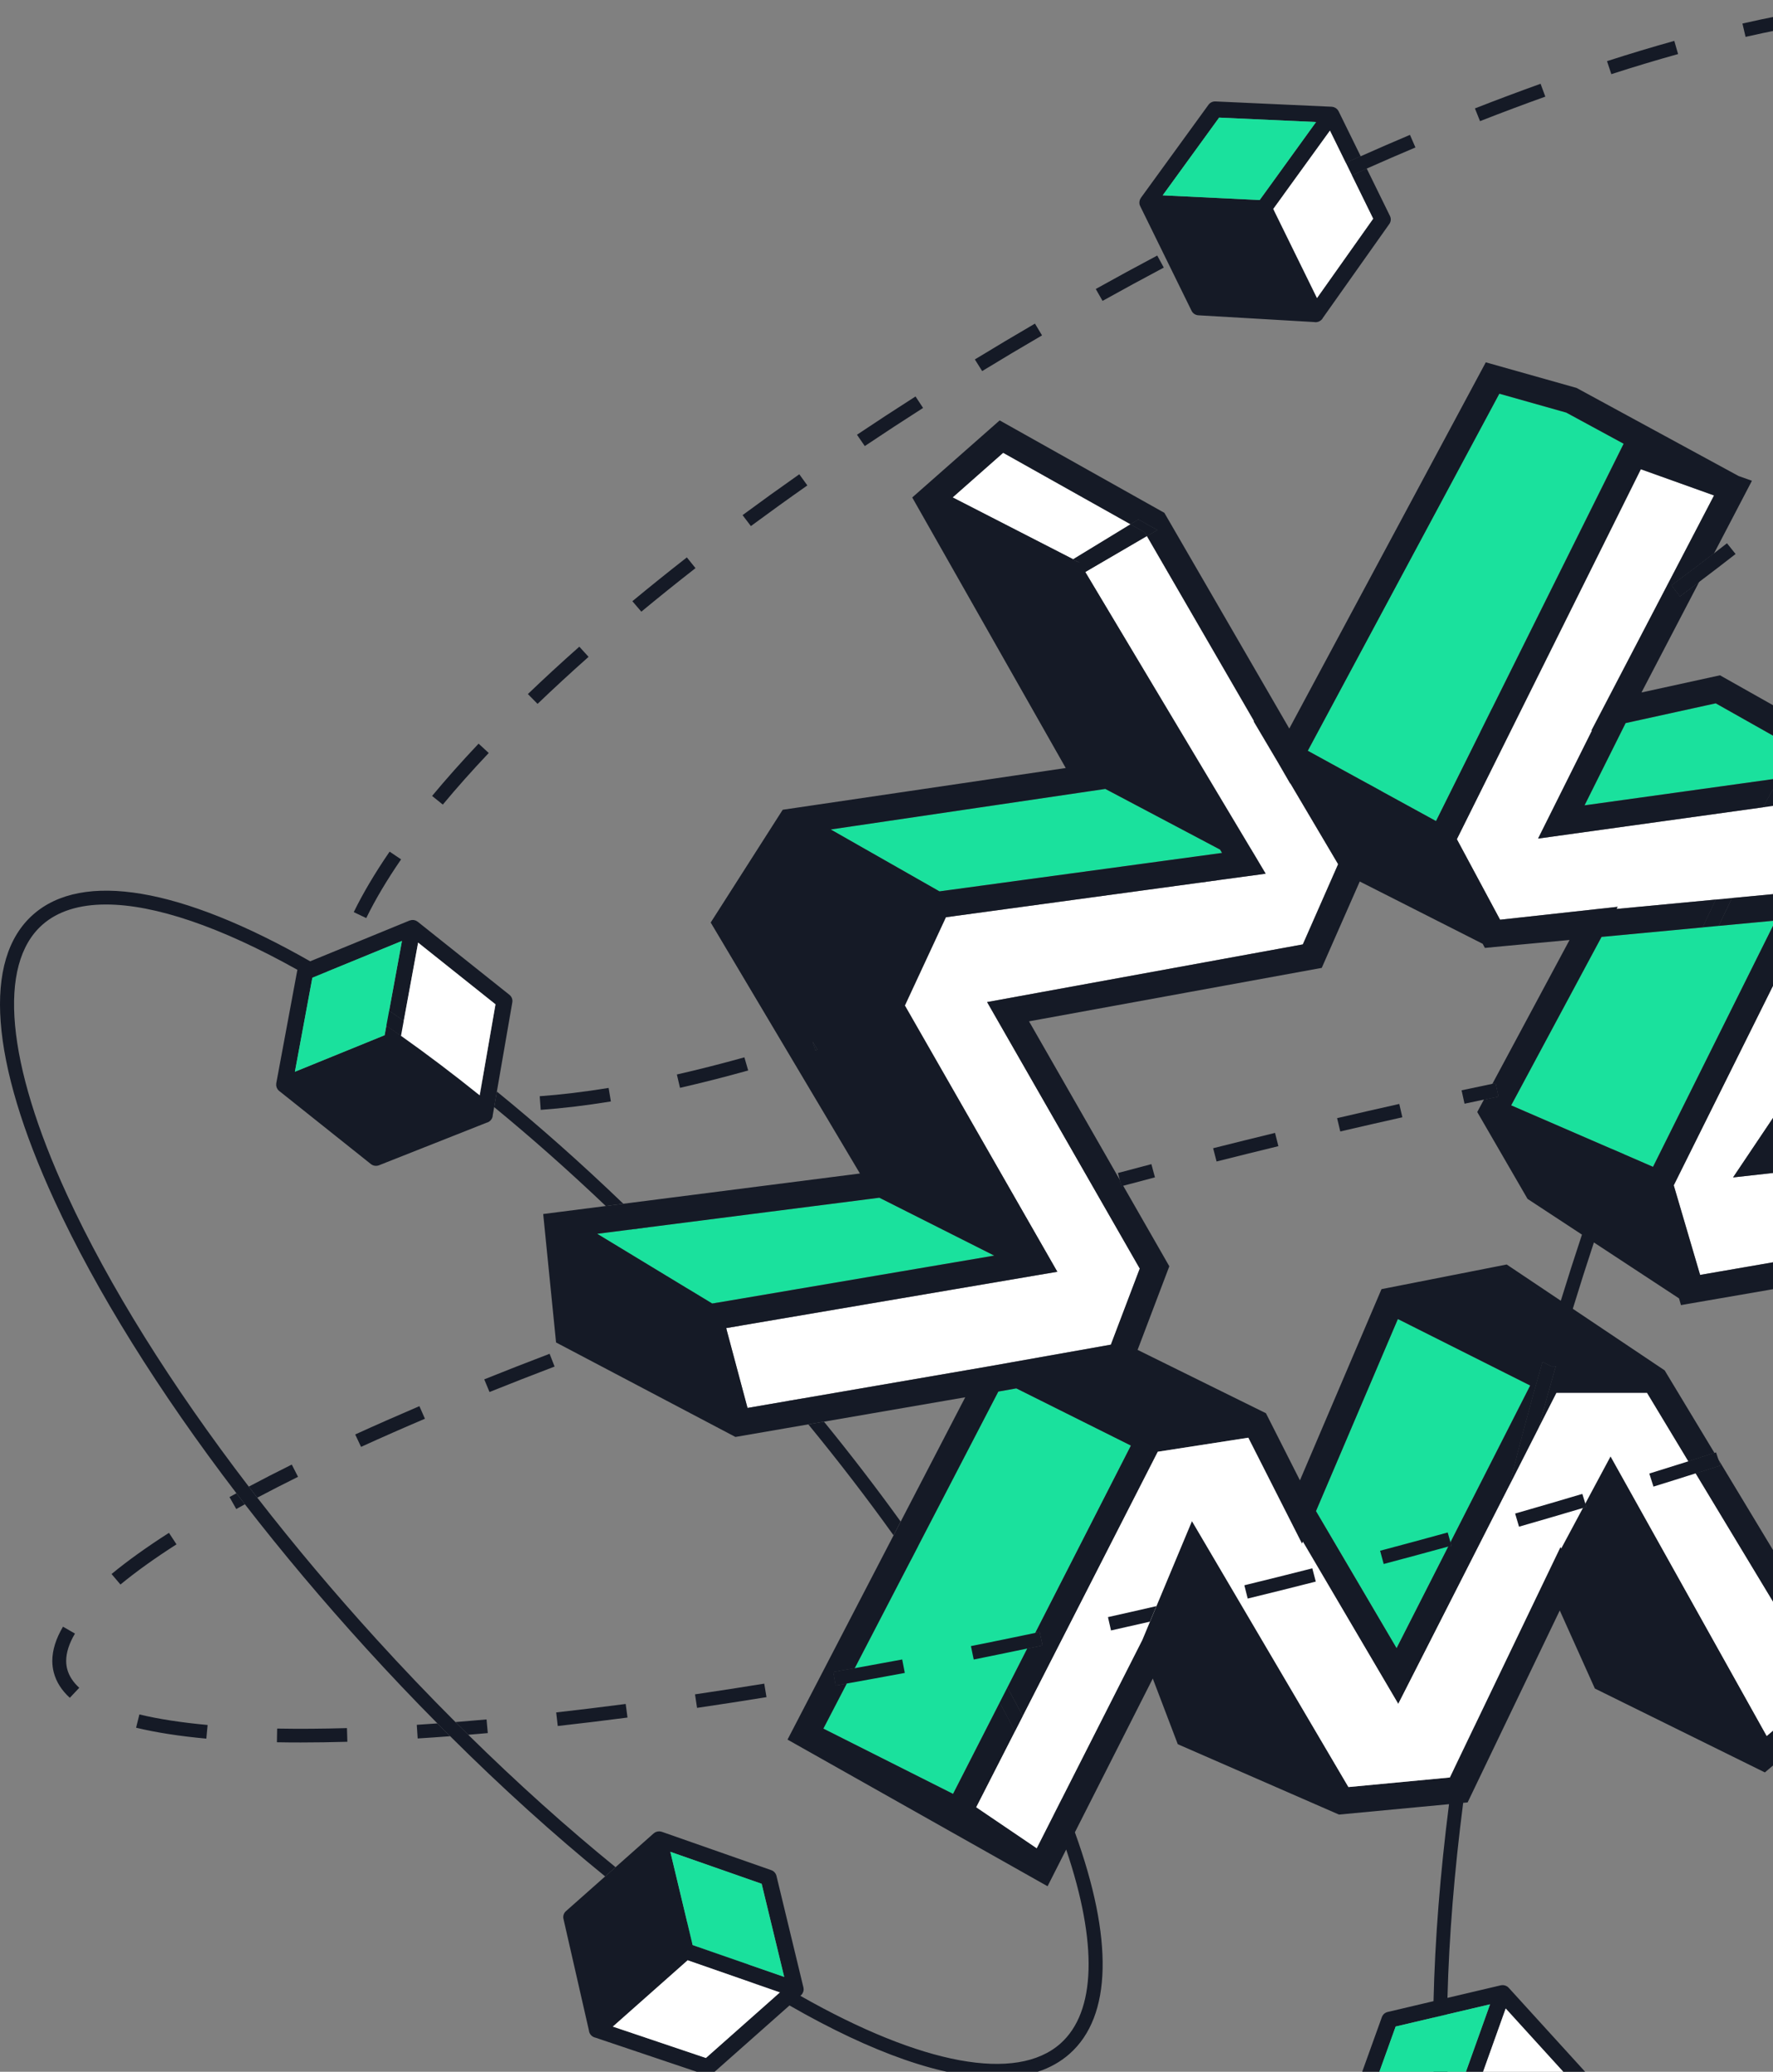 <svg width="208" height="243" viewBox="0 0 208 243" fill="none" xmlns="http://www.w3.org/2000/svg">
<rect x="0" y="0" width="208" height="243" fill="#808080" stroke="none"/>
<path d="M220.756 0.176L220.874 1.777C223.815 1.569 226.545 1.548 228.966 1.729L229.088 0.127C226.586 -0.057 223.779 -0.041 220.756 0.176ZM212.529 1.167C209.953 1.585 207.223 2.122 204.416 2.761L204.782 4.326C207.557 3.696 210.25 3.166 212.793 2.753L212.529 1.167ZM244.044 7.104C242.686 4.784 240.431 3.002 237.339 1.809L236.749 3.307C238.121 3.837 239.296 4.487 240.281 5.253C241.262 6.02 242.051 6.907 242.637 7.907L242.665 7.955L243.369 7.493L244.069 7.148L244.044 7.104ZM196.421 4.796C193.866 5.506 191.213 6.305 188.528 7.172L189.033 8.698C191.698 7.839 194.33 7.048 196.865 6.341L196.421 4.796ZM180.733 9.826C178.206 10.733 175.614 11.704 173.031 12.716L173.629 14.209C176.2 13.202 178.776 12.234 181.29 11.335L180.733 9.826ZM165.41 15.819C163.506 16.626 161.565 17.465 159.629 18.328C159.051 18.584 158.473 18.841 157.895 19.102C157.891 19.102 157.883 19.102 157.879 19.11L158.555 20.567C158.555 20.567 158.587 20.552 158.603 20.547C159.181 20.287 159.759 20.026 160.337 19.773C162.253 18.922 164.169 18.091 166.053 17.296L165.41 15.819ZM243.731 15.245C243.385 17.481 242.543 19.982 241.229 22.675L242.694 23.373C244.081 20.535 244.968 17.882 245.338 15.486L243.731 15.245ZM150.56 22.844L149.355 24.505L149.502 24.802C150.047 24.538 150.592 24.277 151.133 24.016L150.56 22.844ZM135.762 29.973C133.37 31.241 130.945 32.562 128.549 33.895L129.346 35.291C131.734 33.963 134.151 32.65 136.531 31.386L135.762 29.973ZM237.14 29.563C235.724 31.619 234.076 33.782 232.245 35.982L233.503 37.002C235.366 34.762 237.042 32.562 238.487 30.466L237.14 29.563ZM121.416 37.957C119.048 39.334 116.676 40.751 114.365 42.16L115.224 43.525C117.523 42.12 119.886 40.711 122.246 39.338L121.416 37.957ZM226.859 42.039C225.077 43.922 223.152 45.857 221.126 47.8L222.261 48.952C224.303 46.993 226.248 45.034 228.047 43.135L226.859 42.039ZM107.404 46.503C105.089 47.98 102.778 49.49 100.536 50.991L101.452 52.32C103.681 50.826 105.984 49.321 108.291 47.848L107.404 46.503ZM215.145 53.315C213.172 55.065 211.089 56.848 208.957 58.614L210.002 59.842C212.151 58.064 214.246 56.27 216.231 54.507L215.145 53.315ZM93.77 55.627C91.512 57.213 89.27 58.827 87.114 60.42L88.09 61.705C90.238 60.119 92.464 58.514 94.714 56.936L93.77 55.627ZM202.601 63.72C202.101 64.113 201.592 64.507 201.08 64.9C199.456 66.152 197.788 67.409 196.104 68.653L197.08 69.938C197.833 69.38 198.582 68.822 199.326 68.264C200.783 67.168 202.215 66.068 203.61 64.98L202.601 63.72ZM80.579 65.378C78.395 67.084 76.242 68.814 74.188 70.516L75.237 71.744C77.28 70.054 79.416 68.336 81.593 66.638L80.579 65.378ZM189.48 73.422C187.291 74.96 185.025 76.513 182.743 78.038L183.658 79.367C185.949 77.834 188.223 76.276 190.424 74.731L189.48 73.422ZM67.963 75.851C65.863 77.709 63.833 79.58 61.929 81.406L63.064 82.558C64.956 80.744 66.97 78.889 69.049 77.043L67.963 75.851ZM168.97 86.833L169.825 88.198C171.11 87.412 172.4 86.617 173.678 85.818L175.057 83.044C173.051 84.317 171.009 85.589 168.97 86.833ZM56.147 87.223C54.182 89.302 52.347 91.365 50.691 93.356L51.949 94.372C53.58 92.409 55.395 90.37 57.335 88.319L56.147 87.223ZM161.948 91.016C161.443 91.309 160.935 91.606 160.426 91.899L162.078 92.806C162.314 92.67 162.546 92.537 162.778 92.401L161.948 91.016ZM147.659 98.968C147.337 99.141 147.012 99.314 146.686 99.482L147.516 100.867C147.822 100.706 148.127 100.546 148.432 100.385L147.659 98.968ZM140.807 103.52L141.141 104.159C141.751 103.849 142.366 103.536 142.98 103.223L140.807 103.52ZM45.707 99.891C44.007 102.368 42.591 104.753 41.5 106.985L42.965 107.683C44.023 105.519 45.398 103.203 47.054 100.795L45.707 99.891ZM133.057 106.338C130.579 107.526 128.081 108.687 125.639 109.786L126.315 111.248C128.768 110.14 131.274 108.976 133.769 107.783L133.057 106.338ZM118.141 113.062C115.594 114.138 113.043 115.173 110.561 116.145L111.163 117.638C113.657 116.663 116.221 115.619 118.78 114.539L118.141 113.062ZM95.328 122.17L95.662 123.186C95.739 123.162 95.812 123.138 95.89 123.109L95.328 122.17ZM40.28 117.385C40.28 117.249 40.284 117.112 40.288 116.972C40.304 116.394 40.361 115.788 40.455 115.169C40.459 115.149 40.459 115.133 40.463 115.113L40.329 115.093L38.856 114.872C38.795 115.254 38.75 115.631 38.721 116C38.673 116.474 38.652 116.936 38.652 117.385C38.652 119.581 39.157 121.552 40.15 123.25L41.557 122.447C40.711 120.998 40.28 119.292 40.28 117.385ZM87.329 124.017C84.615 124.771 81.951 125.45 79.408 126.028L79.774 127.593C82.341 127.007 85.031 126.325 87.773 125.558L87.329 124.017ZM71.401 127.605C68.553 128.067 65.831 128.396 63.316 128.577L63.434 130.178C65.998 129.994 68.768 129.661 71.665 129.191L71.401 127.605Z" fill="#151A26"/>
<path d="M208.732 91.281C208.097 92.397 207.462 93.533 206.836 94.689L208.833 94.408C209.476 93.252 210.119 92.116 210.762 91L208.732 91.281ZM201.294 105.511C200.777 106.587 200.261 107.675 199.748 108.775L201.62 108.598C202.136 107.498 202.657 106.407 203.182 105.331L201.294 105.511ZM181.997 160.273L180.959 159.751C179.568 164.592 178.278 169.409 177.098 174.182L180.491 167.51C181.134 165.106 181.801 162.693 182.497 160.273H181.997ZM181.997 160.273L180.959 159.751C179.568 164.592 178.278 169.409 177.098 174.182C174.258 185.682 172.053 196.914 170.543 207.539L172.944 202.534C174.221 194.586 175.869 186.337 177.867 177.919C177.904 177.766 177.94 177.614 177.977 177.461C178.762 174.166 179.6 170.846 180.491 167.51C181.134 165.106 181.801 162.693 182.497 160.273H181.997ZM169.933 245.935C169.819 243.783 169.758 241.531 169.75 239.187C169.75 238.228 169.754 237.256 169.766 236.273L168.135 236.658C168.123 237.513 168.119 238.356 168.123 239.195C168.131 241.672 168.196 244.044 168.318 246.308C168.355 246.955 168.395 247.589 168.44 248.219L170.047 247.846C170.006 247.219 169.966 246.581 169.933 245.935ZM258.922 101.248C258.853 104.295 258.702 107.446 258.474 110.682C258.43 111.304 258.381 111.926 258.332 112.556C258.072 115.848 257.73 119.228 257.311 122.68L258.942 122.712C259.361 119.264 259.699 115.892 259.96 112.604C260.008 111.974 260.057 111.352 260.098 110.73C260.33 107.494 260.48 104.347 260.549 101.301L258.922 101.248ZM210.745 87.833C210.07 88.961 209.399 90.109 208.732 91.281C208.097 92.397 207.462 93.533 206.836 94.689C204.956 98.133 203.105 101.746 201.294 105.511C200.777 106.587 200.261 107.675 199.748 108.775C195.989 116.859 192.404 125.578 189.068 134.755L190.561 135.401C194.007 125.907 197.722 116.908 201.62 108.598C202.136 107.498 202.657 106.407 203.182 105.331C205.033 101.521 206.921 97.876 208.833 94.408C209.476 93.252 210.119 92.116 210.762 91C211.226 90.197 211.689 89.407 212.157 88.628L210.745 87.833ZM181.997 160.273L180.959 159.751C179.568 164.592 178.278 169.409 177.098 174.182L180.491 167.51C181.134 165.106 181.801 162.693 182.497 160.273H181.997ZM201.294 105.511C200.777 106.587 200.261 107.675 199.748 108.775L201.62 108.598C202.136 107.498 202.657 106.407 203.182 105.331L201.294 105.511ZM208.732 91.281C208.097 92.397 207.462 93.533 206.836 94.689L208.833 94.408C209.476 93.252 210.119 92.116 210.762 91L208.732 91.281Z" fill="#151A26"/>
<path d="M86.976 155.468L85.19 155.774L85.239 155.962C87.753 158.728 90.19 161.51 92.538 164.304L94.385 163.987C92.005 161.136 89.531 158.29 86.976 155.468ZM47.364 119.746C46.79 119.345 46.221 118.948 45.651 118.562C43.901 117.366 42.168 116.238 40.455 115.17C40.411 115.146 40.37 115.122 40.329 115.094C39.694 114.701 39.064 114.315 38.433 113.942L36.647 114.676L36.631 114.753C37.322 115.158 38.022 115.572 38.722 116.001C39.243 116.318 39.764 116.643 40.288 116.973C41.953 118.02 43.633 119.128 45.33 120.296C45.899 120.69 46.473 121.087 47.047 121.493C50.086 123.644 53.17 125.976 56.278 128.477L56.592 126.663C53.483 124.186 50.403 121.874 47.364 119.746ZM58.288 128.028L57.971 129.854C62.32 133.423 66.702 137.304 71.068 141.455L73.126 141.19C68.187 136.445 63.211 132.034 58.288 128.028ZM88.14 232.524C89.067 233.106 89.987 233.672 90.902 234.218L91.496 233.693L88.14 232.524ZM80.617 225.463L81.19 227.86C81.426 228.033 81.662 228.197 81.898 228.362L83.623 228.964L87.879 230.441C85.491 228.908 83.066 227.246 80.617 225.463ZM122.963 207.34C122.052 205.361 121.055 203.341 119.981 201.294C119.399 200.186 118.797 199.07 118.17 197.942C117.495 196.73 116.791 195.51 116.063 194.277C115.778 193.792 115.485 193.306 115.192 192.816C112.917 189.055 110.415 185.217 107.706 181.344L106.863 182.969C109.504 186.775 111.941 190.544 114.146 194.237C114.228 194.366 114.301 194.49 114.374 194.619C115.395 196.329 116.36 198.019 117.275 199.693C117.902 200.829 118.5 201.957 119.069 203.076C119.932 204.742 120.733 206.388 121.478 208.006C122.251 209.688 122.955 211.322 123.585 212.907L124.562 210.98C124.065 209.792 123.533 208.58 122.963 207.34ZM96.663 166.748L94.828 167.065C98.392 171.413 101.737 175.764 104.825 180.079L105.663 178.466C102.856 174.576 99.849 170.658 96.663 166.748ZM75.97 143.96L73.932 144.221C76.263 146.501 78.587 148.857 80.889 151.282L83.55 152.895L84.474 152.739C81.671 149.712 78.831 146.782 75.97 143.96Z" fill="#151A26"/>
<path d="M215.141 120.003L215.373 121.592C216.125 121.484 216.874 121.375 217.618 121.275L218.383 119.549C217.313 119.697 216.231 119.846 215.141 120.003ZM208.733 91.281C208.098 92.397 207.463 93.533 206.837 94.689L208.834 94.408C209.477 93.252 210.12 92.116 210.763 91L208.733 91.281ZM201.295 105.511C200.778 106.587 200.262 107.675 199.749 108.775L201.621 108.598C202.137 107.498 202.658 106.407 203.183 105.331L201.295 105.511ZM118.173 197.942L117.278 199.692C117.905 200.828 118.503 201.956 119.072 203.076L119.984 201.293C119.402 200.186 118.8 199.07 118.173 197.942ZM97.761 196.111L98.046 197.693L99.34 197.464L100.271 195.666C99.429 195.818 98.591 195.967 97.761 196.111ZM201.6 171.199L201.132 170.416C200.119 170.746 199.094 171.075 198.061 171.404L198.915 172.817C199.896 172.508 200.868 172.195 201.828 171.886L201.6 171.199ZM185.981 176.345L185.692 176.879C185.83 176.839 185.969 176.799 186.107 176.759L185.981 176.345ZM181.998 160.273L180.96 159.751C179.569 164.592 178.279 169.409 177.099 174.182L180.492 167.51C181.135 165.106 181.802 162.693 182.498 160.273H181.998ZM196.108 68.653L197.084 69.938C197.837 69.38 198.585 68.822 199.33 68.264L201.084 64.9C199.46 66.153 197.792 67.409 196.108 68.653ZM175.447 127.047C175.325 127.072 175.199 127.1 175.077 127.124L174.084 128.974C174.654 128.854 175.219 128.737 175.785 128.617L175.447 127.047ZM170.162 180.885L169.902 181.399C170.028 181.363 170.154 181.331 170.28 181.295L170.162 180.885ZM133.545 60.934L132.629 61.492L134.293 62.427L134.549 62.873L135.758 62.166L133.545 60.934ZM131.356 138.359L131.567 139.134C131.632 139.118 131.701 139.098 131.767 139.082L131.356 138.359ZM125.9 65.594L125.806 65.651L126.656 65.98L125.9 65.594ZM121.957 191.419C121.786 191.455 121.619 191.491 121.449 191.527L120.509 193.361C121.107 193.237 121.705 193.113 122.299 192.988L121.957 191.419ZM95.332 122.17L95.666 123.186C95.743 123.162 95.816 123.138 95.894 123.11L95.332 122.17Z" fill="#151A26"/>
<path d="M215.252 90.374L210.76 91L208.73 91.281L185.889 94.46L190.706 84.814L201.276 82.494L210.744 87.833L212.156 88.628L215.252 90.374Z" fill="#1AE19D"/>
<path d="M242.247 133.767V142.141L199.445 149.535L196.353 139.026L213.608 104.347L203.18 105.331L201.293 105.511L189.64 106.611L189.77 106.362L175.978 107.876L170.908 98.43L192.492 55.037L201.081 58.112L196.691 66.53L186.694 85.689L186.768 85.673L180.437 98.358L206.834 94.689L208.832 94.408L218.95 93.003L222.311 102.946L213.356 123.141L203.311 138.102L242.247 133.767Z" fill="white"/>
<path d="M208.306 107.972L193.924 136.858L190.563 135.4L189.07 134.754L177.283 129.648L187.886 109.89L199.75 108.775L201.622 108.598L208.306 107.972Z" fill="#1AE19D"/>
<path d="M190.475 52.047L175.059 83.044L173.68 85.818L168.464 96.303L162.08 92.807L160.428 91.9L153.422 88.058L175.893 46.178L183.741 48.394L190.475 52.047Z" fill="#1AE19D"/>
<path d="M143.359 100.04L110.212 104.548L97.457 97.29L129.664 92.533L143.123 99.646L143.359 100.04Z" fill="#1AE19D"/>
<path d="M116.632 147.271L84.474 152.738L83.55 152.895L80.889 151.281L70.059 144.714L73.932 144.22L75.97 143.959L103.157 140.483L116.632 147.271Z" fill="#1AE19D"/>
<path d="M132.626 61.492L125.896 65.594L111.754 58.341L117.682 53.106L132.626 61.492Z" fill="white"/>
<path d="M152.84 110.771L115.8 117.534L133.71 148.793L130.321 157.716L115.792 160.297L94.386 163.986L92.539 164.303L87.694 165.138L85.24 155.962L85.191 155.773L86.978 155.468L124.039 149.166L106.153 117.94L110.966 107.583L140.809 103.521L142.982 103.224L148.479 102.477L147.519 100.868L146.689 99.483L127.318 67.092L134.548 62.873L147.14 84.614L147.051 84.566L149.956 89.475L151.355 91.896L151.372 91.872L156.982 101.361L152.84 110.771Z" fill="white"/>
<path d="M179.513 162.508L170.163 180.885L169.902 181.399L163.84 193.317L154.385 177.24L163.991 154.713L179.513 162.508Z" fill="#1AE19D"/>
<path d="M132.668 169.553L121.447 191.526L120.507 193.361L118.172 197.941L117.277 199.691L111.804 210.405L96.592 202.75L99.338 197.463L100.27 195.665L106.865 182.968L107.707 181.343L117.118 163.219L119.226 162.845L132.668 169.553Z" fill="#1AE19D"/>
<path d="M270.695 111.866C270.691 111.818 270.687 111.766 270.675 111.717C270.667 111.685 270.646 111.653 270.634 111.621C270.618 111.581 270.61 111.545 270.585 111.505C270.585 111.501 270.577 111.497 270.577 111.493C270.577 111.489 270.577 111.481 270.569 111.473L263.522 99.948C263.356 99.675 263.063 99.506 262.741 99.494L260.585 99.426C260.597 98.571 260.601 97.724 260.597 96.885C260.528 74.032 255.523 60.047 246.515 57.494C237.508 54.945 225.749 64.19 213.409 83.522C213.063 84.068 212.713 84.618 212.368 85.176L201.781 79.207L192.57 81.222L199.332 68.264C198.587 68.822 197.839 69.38 197.086 69.938L196.109 68.653C197.794 67.409 199.462 66.153 201.085 64.9L205.528 56.39L203.962 55.832L184.953 45.5L174.306 42.497L151.253 85.453L136.598 60.151L117.276 49.309L107.019 58.349L125.027 90.081L91.823 94.978L83.376 108.205L100.883 137.641L73.131 141.189L71.073 141.454L63.725 142.394L65.234 157.459L86.277 168.542L94.833 167.065L96.668 166.748L113.236 163.889L105.668 178.465L104.83 180.079L92.388 204.039L122.895 221.24L125.079 216.933C128.782 227.887 128.599 235.976 124.396 239.697C119.253 244.253 108.174 242.206 93.897 234.093L93.967 234.029H93.971C93.971 234.029 93.979 234.013 93.987 234.009C94.04 233.957 94.089 233.901 94.129 233.84C94.146 233.816 94.154 233.788 94.166 233.764C94.195 233.716 94.219 233.668 94.235 233.62C94.247 233.587 94.247 233.555 94.255 233.523C94.268 233.475 94.28 233.427 94.28 233.379C94.284 233.343 94.28 233.306 94.272 233.27C94.272 233.23 94.272 233.19 94.264 233.15C94.264 233.142 94.26 233.138 94.26 233.134C94.255 233.126 94.26 233.118 94.255 233.114L91.09 220.02C91.013 219.71 90.785 219.458 90.484 219.353L77.639 214.853H77.623C77.623 214.853 77.611 214.845 77.607 214.845C77.566 214.833 77.525 214.829 77.485 214.821C77.448 214.817 77.415 214.805 77.375 214.801C77.326 214.797 77.277 214.809 77.228 214.813C77.196 214.813 77.163 214.813 77.131 214.821C77.074 214.833 77.025 214.853 76.976 214.869C76.948 214.881 76.923 214.889 76.895 214.902C76.826 214.934 76.769 214.974 76.712 215.026C76.704 215.03 76.695 215.034 76.691 215.038H76.687L72.22 219L70.995 220.084L66.398 224.158C66.137 224.387 66.028 224.732 66.101 225.061L69.099 238.196C69.103 238.216 69.103 238.236 69.103 238.256C69.14 238.421 69.217 238.573 69.327 238.693L69.339 238.71C69.453 238.83 69.596 238.922 69.758 238.974C69.783 238.983 69.803 238.978 69.819 238.987L82.729 243.334C83.059 243.446 83.417 243.374 83.677 243.145L92.62 235.221C102.405 240.845 110.681 243.703 116.914 243.703C120.47 243.703 123.358 242.772 125.482 240.893C130.454 236.49 130.625 227.398 126.101 214.914L135.239 196.878L138.172 204.581L157.083 212.834L169.993 211.614C168.955 219.759 168.341 227.514 168.174 234.719L162.791 235.988C162.478 236.06 162.226 236.289 162.116 236.586L157.555 249.255V249.275C157.555 249.275 157.547 249.283 157.547 249.287C157.535 249.331 157.535 249.371 157.527 249.407C157.519 249.443 157.51 249.48 157.506 249.516C157.502 249.564 157.51 249.612 157.519 249.66C157.519 249.696 157.519 249.728 157.527 249.761C157.535 249.813 157.555 249.861 157.575 249.913C157.588 249.941 157.592 249.965 157.604 249.993C157.641 250.058 157.681 250.118 157.73 250.174C157.738 250.182 157.742 250.19 157.746 250.194L166.99 260.35C167.218 260.603 167.568 260.715 167.906 260.639L170.046 260.165C172.279 270.578 176.417 276.944 182.207 278.582C183.187 278.859 184.205 279 185.246 279C193.786 279 204.32 269.783 215.317 252.554C227.491 233.487 238.899 206.801 247.451 177.409C252.785 159.068 256.61 141.033 258.713 124.587L262.733 124.667C263.079 124.675 263.4 124.498 263.575 124.205L267.265 118.004L268.189 116.446H268.193L270.577 112.436C270.577 112.436 270.581 112.416 270.585 112.408C270.622 112.344 270.651 112.275 270.671 112.203C270.679 112.175 270.679 112.151 270.683 112.123C270.695 112.067 270.703 112.014 270.707 111.962C270.707 111.93 270.695 111.898 270.695 111.866ZM90.907 234.218L82.819 241.383L71.898 237.702L80.678 229.923L88.14 232.52H88.144L91.501 233.692L90.907 234.218ZM87.909 230.452L87.884 230.44L83.628 228.963L81.903 228.361L81.26 228.136L81.195 227.859L80.622 225.463L78.644 217.202L89.357 220.951L92.001 231.873L87.909 230.452ZM201.085 58.112L196.695 66.53L186.699 85.689L186.772 85.673L180.441 98.358L206.838 94.689C207.465 93.533 208.1 92.397 208.734 91.281L185.893 94.46L190.71 84.814L201.281 82.494L210.748 87.833L212.16 88.628L215.256 90.374L210.765 91C210.122 92.116 209.479 93.252 208.836 94.408L218.955 93.003L222.315 102.946L213.36 123.142L203.315 138.102L242.252 133.767V142.141L199.45 149.535L196.358 139.026L213.613 104.347L203.185 105.331C202.66 106.407 202.139 107.498 201.622 108.598L208.307 107.972L193.925 136.858L190.564 135.401L189.071 134.755L177.284 129.649L187.887 109.891L199.751 108.775C200.263 107.675 200.78 106.587 201.297 105.511L189.644 106.611L189.775 106.362L175.982 107.876L170.912 98.43L192.496 55.037L201.085 58.112ZM215.655 125.345L226.319 124.177L238.769 131.026L209.662 134.269L215.655 125.345ZM170.282 181.295C170.156 181.331 170.03 181.363 169.903 181.399L163.841 193.317L154.386 177.241L163.992 154.713L179.513 162.509L170.164 180.885L170.282 181.295ZM176.759 148.315L162.071 151.205L152.502 173.632L148.515 165.76L133.457 158.33L137.179 148.523L131.768 139.082C131.703 139.098 131.634 139.118 131.569 139.134L131.357 138.359L120.722 119.794L155.061 113.524L159.52 103.392L173.939 110.698L174.2 111.183L174.79 111.127L174.798 111.135L175.274 111.079L184.131 110.252L175.079 127.124C175.201 127.1 175.327 127.072 175.449 127.047L175.787 128.617C175.221 128.737 174.656 128.854 174.086 128.974L173.305 130.431L179.204 140.619L185.588 144.81C184.738 147.367 183.912 149.952 183.106 152.566L176.759 148.315ZM175.896 46.178L183.745 48.394L190.478 52.047L175.062 83.044L173.683 85.818L168.467 96.303L162.083 92.807L160.432 91.899L153.425 88.058L175.896 46.178ZM95.667 123.186L95.334 122.17L95.895 123.11C95.818 123.138 95.745 123.162 95.667 123.186ZM97.462 97.29L129.669 92.534L143.128 99.647L143.364 100.04L110.217 104.548L97.462 97.29ZM83.555 152.895L80.894 151.281L70.064 144.714L73.937 144.22L75.975 143.959L103.162 140.483L116.637 147.271L84.479 152.738L83.555 152.895ZM94.39 163.986L92.543 164.303L87.697 165.138L85.243 155.962L85.195 155.773L86.981 155.468L124.042 149.166L106.156 117.939L110.969 107.583L140.813 103.52L142.985 103.223L148.482 102.477L147.522 100.867L146.692 99.482L127.321 67.092L134.551 62.873L134.295 62.427L132.631 61.492L125.901 65.595L126.658 65.98L125.808 65.651L125.901 65.595L111.759 58.341L117.687 53.106L132.631 61.492L133.546 60.934L135.76 62.166L134.551 62.873L147.144 84.614L147.054 84.566L149.959 89.475L151.359 91.895L151.375 91.871L156.986 101.361L152.844 110.77L115.803 117.534L133.713 148.792L130.324 157.716L115.795 160.297L94.39 163.986ZM170.05 247.846L168.443 248.219C168.398 247.589 168.357 246.955 168.321 246.308L159.935 248.263L163.735 237.694L168.138 236.658L169.769 236.273L174.81 235.089L171.856 243.35L171.018 245.682L169.936 245.935C169.968 246.581 170.009 247.22 170.05 247.846ZM176.649 235.578L184.445 244.145L180.718 254.919L172.833 246.256L176.649 235.578ZM245.885 176.964C237.377 206.215 226.034 232.757 213.938 251.699C202.188 270.104 190.788 279.341 182.654 277.041C177.52 275.584 173.752 269.542 171.657 259.808L181.214 257.685C181.214 257.685 181.255 257.68 181.275 257.68C181.442 257.644 181.597 257.564 181.723 257.456L181.735 257.444C181.861 257.335 181.955 257.191 182.008 257.03C182.008 257.01 182.008 256.99 182.016 256.97L186.426 244.233C186.536 243.912 186.463 243.555 186.235 243.302L176.995 233.15H176.991C176.991 233.15 176.979 233.138 176.971 233.13C176.918 233.074 176.865 233.029 176.8 232.985C176.775 232.969 176.751 232.965 176.722 232.949C176.674 232.925 176.629 232.901 176.576 232.881C176.547 232.873 176.511 232.873 176.478 232.865C176.429 232.853 176.381 232.841 176.332 232.837C176.295 232.837 176.259 232.845 176.222 232.845C176.181 232.849 176.145 232.845 176.1 232.853C176.092 232.857 176.088 232.861 176.084 232.861H176.063L169.81 234.334C169.993 227.193 170.615 219.518 171.653 211.457L172.174 211.409L182.984 188.894L187.101 198.05L207.046 207.889L218.1 198.544L201.602 171.199L201.83 171.886C200.87 172.195 199.897 172.508 198.917 172.817L214.04 197.881L207.266 203.618L188.945 170.818L185.983 176.345L186.109 176.759C185.97 176.799 185.832 176.839 185.694 176.879L183.155 181.62L183.073 181.447L172.947 202.534L170.546 207.54L170.091 208.483L158.194 209.607L139.836 178.413L135.67 188.384L134.909 190.206L134.014 192.354L124.567 210.98L123.59 212.906L121.625 216.784L114.529 211.975L119.074 203.076C118.505 201.956 117.906 200.828 117.28 199.692L111.808 210.406L96.595 202.751L99.341 197.464L98.047 197.693L97.763 196.111C98.593 195.967 99.431 195.818 100.273 195.666L106.868 182.969L107.71 181.343L117.121 163.219L119.229 162.846L132.671 169.553L121.45 191.527C121.621 191.491 121.788 191.455 121.959 191.419L122.301 192.988C121.707 193.113 121.108 193.237 120.51 193.362L118.175 197.942C118.802 199.07 119.404 200.186 119.985 201.293L135.829 170.276L146.448 168.63L152.754 181.066L152.852 180.825L164.04 199.848L177.101 174.182C178.281 169.409 179.57 164.592 180.962 159.751L181.999 160.273H182.5C181.804 162.693 181.137 165.106 180.494 167.51L182.597 163.38H193.221L198.062 171.404C199.096 171.075 200.121 170.746 201.134 170.417L195.467 161.027L195.292 160.734L184.514 153.509C185.315 150.888 186.141 148.294 186.988 145.729L196.976 152.289L197.204 153.079L197.977 152.943L245.401 144.746V130.295L244.148 130.431L226.974 120.982L217.282 122.042L217.62 121.275C216.876 121.375 216.127 121.484 215.374 121.592L215.142 120.003C216.233 119.846 217.315 119.698 218.385 119.549L225.68 103.091L221.111 89.563L220.346 89.676L213.779 85.975C214.113 85.437 214.447 84.903 214.784 84.377C225.351 67.826 235.636 58.69 243.513 58.69C244.396 58.69 245.25 58.807 246.068 59.039C254.201 61.34 258.9 75.136 258.97 96.889C258.974 97.708 258.97 98.535 258.957 99.37L249.119 99.053C249.119 99.053 249.107 99.057 249.103 99.057C249.095 99.057 249.091 99.053 249.087 99.057C249.042 99.057 249.001 99.065 248.961 99.073C248.924 99.077 248.887 99.077 248.851 99.085C248.802 99.097 248.761 99.117 248.717 99.141C248.684 99.149 248.652 99.161 248.623 99.177C248.574 99.201 248.534 99.237 248.489 99.269C248.468 99.29 248.444 99.302 248.424 99.322C248.371 99.374 248.326 99.43 248.285 99.494C248.281 99.502 248.273 99.51 248.269 99.514L241.267 111.288C241.092 111.581 241.092 111.942 241.267 112.235L243.989 116.819L244.904 118.365L248.163 123.852C248.163 123.852 248.175 123.888 248.184 123.908C248.269 124.053 248.391 124.177 248.534 124.258L248.55 124.27C248.696 124.354 248.859 124.398 249.034 124.398C249.054 124.398 249.075 124.39 249.091 124.39L257.082 124.551C254.982 140.868 251.182 158.759 245.885 176.964ZM266.053 116.334L265.117 117.903L262.216 122.78L258.945 122.712L257.314 122.68L250.678 122.544L256.654 112.504L258.335 112.556C258.384 111.926 258.432 111.304 258.477 110.682L256.654 110.626L250.8 100.987L258.925 101.248L260.552 101.301L262.159 101.353L268.038 110.971L260.101 110.73C260.06 111.352 260.011 111.974 259.962 112.604L268.124 112.849L266.053 116.334Z" fill="#151A26"/>
<path d="M214.036 197.881L207.261 203.617L188.94 170.818L185.978 176.345L185.69 176.879L183.151 181.62L183.069 181.447L172.943 202.534L170.542 207.539L170.086 208.483L158.19 209.607L139.832 178.412L135.666 188.384L134.905 190.206L134.01 192.354L124.563 210.979L123.586 212.906L121.621 216.784L114.525 211.975L119.07 203.075L119.981 201.293L135.825 170.276L146.444 168.63L152.75 181.066L152.848 180.825L164.036 199.848L177.097 174.182L180.49 167.51L182.593 163.379H193.217L198.058 171.404L198.913 172.817L214.036 197.881Z" fill="white"/>
<path d="M184.434 244.144L180.707 254.918L172.822 246.256L176.639 235.578L184.434 244.144Z" fill="white"/>
<path d="M174.803 235.089L171.849 243.35L171.011 245.682L169.928 245.935L168.313 246.308L159.928 248.263L163.728 237.694L168.13 236.658L169.762 236.273L174.803 235.089Z" fill="#1AE19D"/>
<path d="M91.495 233.692L90.901 234.218L82.813 241.383L71.893 237.702L80.673 229.923L88.135 232.52L88.139 232.524L91.495 233.692Z" fill="white"/>
<path d="M91.996 231.874L87.903 230.453L87.879 230.441L83.623 228.964L81.898 228.362L81.255 228.137L81.19 227.86L80.616 225.463L78.639 217.202L89.351 220.951L91.996 231.874Z" fill="#1AE19D"/>
<path d="M126.655 65.98L125.805 65.65L125.898 65.594L126.655 65.98Z" fill="#151A26"/>
<path d="M135.756 62.166L134.547 62.873L134.291 62.427L132.627 61.492L133.542 60.934L135.756 62.166Z" fill="#151A26"/>
<path d="M268.188 116.446H268.184L267.261 118.003C267.655 118.023 268.046 118.048 268.432 118.072L268.542 116.47C268.424 116.462 268.306 116.454 268.188 116.446ZM260.267 116.205V117.811C261.943 117.815 263.566 117.847 265.112 117.903L266.048 116.334C264.217 116.253 262.281 116.209 260.267 116.205ZM243.984 116.819C243.911 116.823 243.838 116.831 243.764 116.835L243.882 118.437C244.224 118.413 244.562 118.389 244.9 118.365L243.984 116.819ZM235.546 117.526C232.905 117.783 230.147 118.076 227.348 118.405L227.539 119.998C230.326 119.673 233.072 119.38 235.705 119.123L235.546 117.526ZM276.802 117.437L276.505 119.019C279.707 119.605 282.25 120.404 284.064 121.395L284.853 119.99C282.884 118.915 280.179 118.056 276.802 117.437ZM287.185 127.035C286.697 128.842 285.207 130.913 282.754 133.193L283.873 134.361C286.546 131.876 288.19 129.548 288.759 127.449L287.185 127.035ZM276.399 138.143C274.369 139.519 272.041 140.96 269.482 142.426L270.296 143.815C272.892 142.329 275.256 140.868 277.322 139.467L276.399 138.143ZM262.289 146.295C259.994 147.467 257.52 148.672 254.933 149.88L255.629 151.329C258.232 150.117 260.722 148.9 263.038 147.724L262.289 146.295ZM247.463 153.24C245.038 154.291 242.495 155.359 239.907 156.419L240.53 157.9C243.13 156.84 245.681 155.765 248.118 154.709L247.463 153.24ZM64.477 158.787C61.873 159.779 59.293 160.786 56.811 161.786L57.426 163.271C59.9 162.28 62.467 161.272 65.062 160.285L64.477 158.787ZM232.283 159.446C229.797 160.409 227.213 161.381 224.605 162.34L225.175 163.845C227.791 162.882 230.383 161.906 232.877 160.943L232.283 159.446ZM216.883 165.118C214.348 166.009 211.736 166.908 209.12 167.787L209.645 169.308C212.269 168.425 214.889 167.522 217.428 166.631L216.883 165.118ZM49.203 164.929C46.611 166.037 44.077 167.153 41.672 168.249L42.356 169.706C44.748 168.614 47.266 167.506 49.85 166.406L49.203 164.929ZM201.597 171.199L201.321 170.356C201.256 170.376 201.195 170.396 201.129 170.416C200.116 170.746 199.091 171.075 198.058 171.404C196.544 171.882 195.018 172.359 193.489 172.833L193.977 174.366C195.629 173.857 197.28 173.335 198.912 172.817C199.893 172.508 200.865 172.195 201.825 171.886L201.597 171.199ZM27.737 175.145C27.464 175.294 27.192 175.442 26.923 175.591L27.717 176.996C28.05 176.811 28.388 176.626 28.73 176.438C28.396 176.004 28.067 175.575 27.737 175.145ZM34.23 171.781C32.477 172.652 30.788 173.515 29.185 174.37C29.511 174.8 29.845 175.233 30.182 175.663C31.704 174.856 33.307 174.041 34.963 173.218L34.23 171.781ZM185.978 176.345L185.632 175.221C183.097 175.976 180.522 176.731 177.975 177.461C177.898 177.481 177.824 177.505 177.747 177.525L177.865 177.919L178.203 179.067C180.685 178.356 183.203 177.618 185.689 176.879C185.827 176.839 185.966 176.799 186.104 176.759L185.978 176.345ZM170.159 180.885L169.838 179.745C167.222 180.468 164.557 181.186 161.908 181.889L162.327 183.442C164.854 182.772 167.401 182.086 169.899 181.399C170.025 181.363 170.151 181.331 170.277 181.295L170.159 180.885ZM19.82 179.789C17.216 181.455 14.949 183.081 13.086 184.619L14.132 185.851C15.946 184.354 18.155 182.768 20.706 181.138L19.82 179.789ZM153.954 183.952L153.75 184.004C151.191 184.655 148.579 185.305 145.983 185.939L146.374 187.497C148.974 186.862 151.594 186.212 154.157 185.558L154.361 185.506L153.954 183.952ZM129.981 189.672L130.339 191.238C131.853 190.901 133.379 190.559 134.904 190.206L135.665 188.384C133.769 188.821 131.865 189.255 129.981 189.672ZM121.954 191.419C121.783 191.455 121.616 191.491 121.445 191.527C119.362 191.964 117.267 192.398 115.192 192.815C114.761 192.9 114.334 192.988 113.906 193.072L114.146 194.236L114.232 194.646C114.281 194.638 114.325 194.626 114.374 194.618C114.936 194.505 115.497 194.393 116.063 194.277C117.54 193.98 119.025 193.67 120.506 193.361C121.104 193.237 121.702 193.112 122.296 192.988L121.954 191.419ZM105.842 194.642C103.979 194.991 102.111 195.332 100.268 195.666C99.426 195.818 98.588 195.967 97.758 196.111L98.043 197.693L99.337 197.464C101.582 197.062 103.865 196.645 106.147 196.219L105.842 194.642ZM7.886 195.774C7.805 195.461 7.764 195.136 7.764 194.802C7.764 193.839 8.11 192.759 8.794 191.603L7.39 190.796C6.56 192.201 6.137 193.55 6.137 194.802C6.137 195.272 6.194 195.734 6.312 196.175C6.596 197.263 7.227 198.263 8.191 199.138L9.298 197.962C8.566 197.295 8.094 196.561 7.886 195.774ZM89.657 197.476C86.927 197.917 84.193 198.343 81.536 198.732L81.776 200.318C84.441 199.929 87.184 199.503 89.922 199.061L89.657 197.476ZM73.403 199.86C70.624 200.222 67.882 200.555 65.25 200.852L65.433 202.445C68.077 202.152 70.828 201.815 73.615 201.454L73.403 199.86ZM57.08 201.675C55.851 201.787 54.631 201.887 53.43 201.984C53.931 202.486 54.431 202.979 54.932 203.473C55.693 203.413 56.457 203.345 57.226 203.276L57.08 201.675ZM48.894 202.305L49 203.907C50.245 203.83 51.518 203.742 52.812 203.642C52.303 203.144 51.807 202.642 51.315 202.14C50.497 202.201 49.691 202.257 48.894 202.305ZM16.353 201.089L15.966 202.646C18.294 203.208 21.064 203.638 24.206 203.927L24.356 202.325C21.296 202.044 18.603 201.631 16.353 201.089ZM40.704 202.69C37.819 202.775 35.073 202.791 32.514 202.746L32.485 204.352C33.397 204.368 34.328 204.376 35.28 204.376C37.03 204.376 38.869 204.348 40.752 204.296L40.704 202.69Z" fill="#151A26"/>
<path d="M54.934 203.473C54.433 202.979 53.933 202.485 53.432 201.984C50.312 198.865 47.211 195.617 44.16 192.261C39.172 186.778 34.489 181.21 30.184 175.663C29.846 175.233 29.513 174.8 29.187 174.37C20.102 162.516 12.766 150.783 7.876 140.165C0.748 124.699 -0.314 113.146 4.967 108.469C6.765 106.876 9.292 106.089 12.429 106.089C18.133 106.089 25.855 108.69 34.892 113.752C34.883 113.78 34.875 113.808 34.871 113.836L32.41 127.059C32.41 127.059 32.414 127.075 32.414 127.079C32.41 127.083 32.406 127.091 32.406 127.095C32.402 127.135 32.406 127.176 32.406 127.216C32.406 127.252 32.398 127.288 32.402 127.328C32.406 127.376 32.422 127.42 32.438 127.469C32.442 127.501 32.446 127.533 32.459 127.561C32.479 127.613 32.507 127.661 32.536 127.705C32.552 127.729 32.56 127.754 32.577 127.778C32.621 127.838 32.67 127.89 32.731 127.938C32.739 127.946 32.743 127.954 32.747 127.958H32.752L43.509 136.533C43.782 136.749 44.144 136.801 44.461 136.677L57.127 131.667C57.147 131.659 57.163 131.659 57.184 131.655C57.346 131.595 57.485 131.491 57.59 131.366L57.603 131.35C57.708 131.222 57.778 131.069 57.802 130.901C57.806 130.877 57.802 130.861 57.802 130.84L57.973 129.853L58.29 128.027L60.101 117.574C60.162 117.236 60.032 116.895 59.763 116.682L49.002 108.108C49.002 108.108 48.985 108.1 48.977 108.092C48.916 108.048 48.855 108.012 48.786 107.98C48.761 107.968 48.733 107.964 48.705 107.956C48.652 107.94 48.603 107.92 48.55 107.912C48.517 107.903 48.485 107.912 48.448 107.912C48.399 107.907 48.351 107.903 48.302 107.912C48.265 107.912 48.228 107.928 48.196 107.936C48.155 107.944 48.115 107.948 48.074 107.964C48.066 107.964 48.062 107.972 48.058 107.972C48.054 107.972 48.045 107.972 48.037 107.976L36.389 112.753C21.193 104.09 9.674 102.143 3.877 107.281C-2.051 112.532 -1.156 124.45 6.395 140.836C11.31 151.493 18.654 163.263 27.739 175.149C28.069 175.578 28.398 176.008 28.732 176.441C33.109 182.089 37.874 187.757 42.952 193.337C45.706 196.364 48.497 199.306 51.317 202.144C51.809 202.646 52.305 203.148 52.814 203.645C58.84 209.643 64.955 215.17 70.993 220.087L72.217 219.004C66.484 214.343 60.678 209.129 54.934 203.477V203.473ZM36.633 114.752L36.649 114.675L38.435 113.941L47.158 110.364L45.653 118.561C46.223 118.946 46.792 119.344 47.366 119.745L49.054 110.561L58.132 117.798L56.594 126.662L56.28 128.476C53.172 125.975 50.088 123.643 47.049 121.491C46.475 121.086 45.901 120.689 45.332 120.295L45.124 121.423L34.599 125.706L36.633 114.752Z" fill="#151A26"/>
<path d="M135.494 138.094C134.245 138.423 133.004 138.748 131.767 139.081C131.702 139.097 131.633 139.118 131.568 139.134L131.356 138.359L131.145 137.584C132.446 137.235 133.761 136.89 135.075 136.544L135.494 138.094Z" fill="#151A26"/>
<path d="M142.723 136.235L142.32 134.677C144.713 134.075 147.154 133.469 149.583 132.879L149.973 134.436C147.553 135.026 145.111 135.629 142.727 136.231L142.723 136.235ZM157.236 132.71L156.862 131.149C159.299 130.579 161.752 130.021 164.157 129.483L164.515 131.048C162.114 131.586 159.665 132.144 157.236 132.71Z" fill="#151A26"/>
<path d="M175.786 128.616C175.22 128.736 174.655 128.853 174.085 128.973C173.328 129.134 172.572 129.29 171.811 129.455L171.465 127.885C172.673 127.628 173.878 127.376 175.078 127.123C175.2 127.099 175.326 127.07 175.448 127.046L175.786 128.616Z" fill="#151A26"/>
<path d="M159.63 18.328C159.052 18.585 158.474 18.842 157.896 19.103L158.604 20.548C159.182 20.287 159.76 20.026 160.338 19.773L159.63 18.328Z" fill="#151A26"/>
<path d="M161.11 25.654L154.502 34.986L149.502 24.802L149.355 24.506L150.56 22.844L156.024 15.293L157.895 19.102L158.603 20.547L161.11 25.654Z" fill="white"/>
<path d="M163.063 25.328L160.338 19.773C159.76 20.025 159.182 20.286 158.604 20.547L161.111 25.653L154.503 34.986L149.503 24.802L149.356 24.505L150.561 22.843L156.025 15.293L157.896 19.102C158.474 18.841 159.052 18.584 159.63 18.327L157.038 13.049H157.034C157.034 13.049 157.026 13.033 157.022 13.025C156.985 12.956 156.944 12.896 156.895 12.84C156.879 12.82 156.855 12.804 156.834 12.784C156.794 12.748 156.753 12.712 156.712 12.68C156.684 12.659 156.651 12.651 156.623 12.635C156.578 12.611 156.533 12.587 156.489 12.571C156.456 12.559 156.419 12.555 156.383 12.547C156.342 12.539 156.306 12.527 156.261 12.523H156.244C156.244 12.523 156.232 12.519 156.224 12.519L142.594 11.897C142.273 11.881 141.964 12.029 141.776 12.286L133.839 23.213C133.839 23.213 133.835 23.225 133.835 23.229C133.83 23.237 133.822 23.241 133.822 23.245C133.798 23.281 133.782 23.317 133.765 23.353C133.749 23.385 133.729 23.417 133.717 23.45C133.7 23.498 133.692 23.542 133.688 23.594C133.676 23.626 133.668 23.658 133.668 23.69C133.664 23.742 133.668 23.795 133.672 23.851C133.676 23.879 133.672 23.903 133.676 23.935C133.692 24.007 133.717 24.076 133.749 24.144C133.753 24.152 133.753 24.16 133.757 24.168L139.787 36.451C139.937 36.76 140.243 36.961 140.584 36.981L154.206 37.776C154.206 37.776 154.243 37.784 154.263 37.788C154.434 37.8 154.605 37.768 154.755 37.7L154.772 37.688C154.922 37.615 155.052 37.507 155.15 37.367C155.162 37.346 155.166 37.326 155.174 37.314L162.986 26.275C163.186 25.998 163.214 25.637 163.063 25.328ZM143.021 13.795L154.393 14.313L149.238 21.446L147.778 23.462L136.402 22.912L143.021 13.795Z" fill="#151A26"/>
<path d="M154.394 14.313L149.239 21.446L147.778 23.462L136.402 22.912L143.022 13.795L154.394 14.313Z" fill="#1AE19D"/>
<path d="M45.648 118.561L45.57 118.986L45.326 120.295C45.896 120.688 46.469 121.085 47.043 121.491L47.361 119.745C46.787 119.343 46.217 118.946 45.648 118.561Z" fill="#151A26"/>
<path d="M58.128 117.798L56.59 126.661L56.277 128.475C53.168 125.974 50.084 123.642 47.045 121.491L47.362 119.744L49.051 110.56L58.128 117.798Z" fill="white"/>
<path d="M47.154 110.364L45.648 118.561L45.571 118.987L45.327 120.295L45.119 121.423L34.594 125.706L36.628 114.752L36.644 114.675L38.431 113.941L47.154 110.364Z" fill="#1AE19D"/>
</svg>
